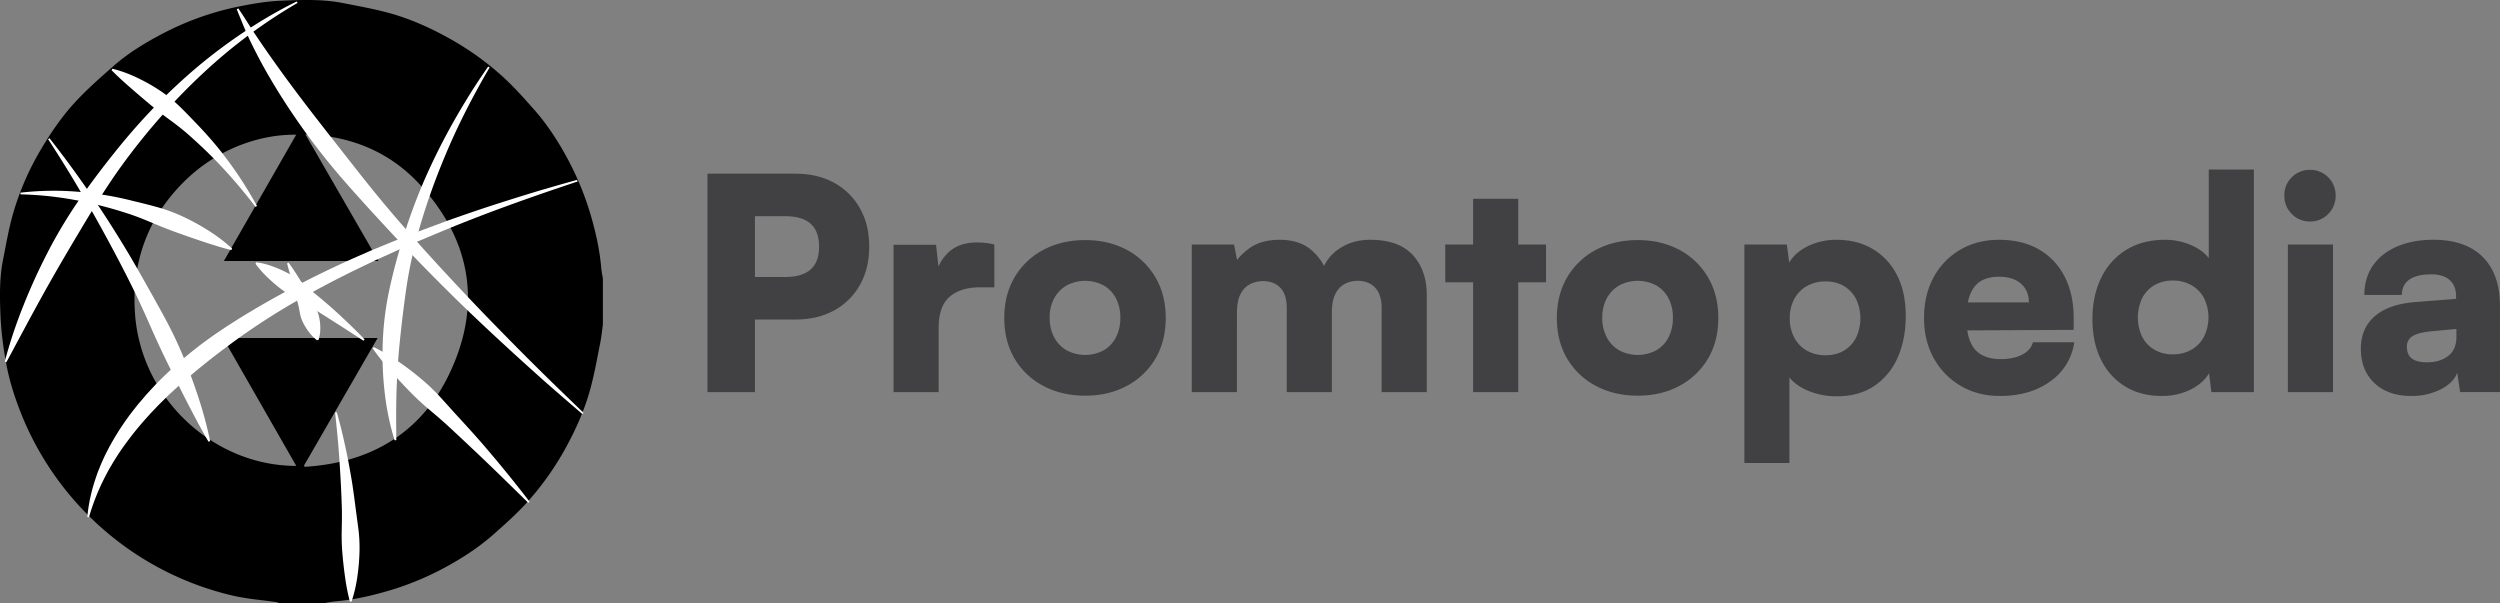 <svg xmlns="http://www.w3.org/2000/svg" viewBox="0 0 2368.07 571.19"><rect x="0" y="0" width="2368.07" height="571.19" fill="#808080" stroke="none"/><defs><style>.cls-1{fill:#fff;}.cls-2{fill:#414042;}</style></defs><title>Asset 4</title><g id="Layer_2" data-name="Layer 2"><g id="Layer_1-2" data-name="Layer 1"><path d="M307.51,571.19H263.86a6.36,6.36,0,0,0-1.66-.81c-13.73-2-27.68-3-41.15-6.06A285.11,285.11,0,0,1,95.28,499.13,286.33,286.33,0,0,1,22.94,398.84c-7.72-18.17-14-36.92-17.41-56.39a325.63,325.63,0,0,1-5-42.19c-.76-17.94-1.23-36,2.28-53.84,2.78-14.07,5.21-28.27,9-42.08a259.9,259.9,0,0,1,28-64.53c9.56-16,20.25-31.29,33-44.82,10.92-11.57,23-22.15,34.94-32.65,13.62-11.93,29-21.37,45-29.8A271.25,271.25,0,0,1,224.83,6.46c13.69-2.82,27.66-5.24,41.59-5.8,19.43-.79,39.05-1.59,58.36,2.22,14.2,2.8,28.5,5.33,42.47,9.08,19.77,5.3,38.46,13.49,56.44,23.38a273.19,273.19,0,0,1,52.6,37.34c10.56,9.63,20.14,20.41,29.63,31.13,12.9,14.58,23.36,30.92,32.49,48.07a277,277,0,0,1,22.32,56c4.15,14.92,7.43,30,8.72,45.48.29,3.53,1.06,7,1.61,10.55V307.6c-.83,5.8-1.39,11.64-2.53,17.37-2.84,14.19-5.34,28.5-9.09,42.46-5.29,19.77-13.51,38.44-23.39,56.43a273.44,273.44,0,0,1-37.33,52.58c-9.63,10.57-20.4,20.14-31.13,29.63-14.57,12.9-30.91,23.36-48,32.48a276.45,276.45,0,0,1-56,22.31c-14.92,4.15-30,7.43-45.47,8.72C314.52,569.87,311,570.64,307.51,571.19ZM280.57,127.6c-35.66-.49-76.15,14.23-106.94,45.17-34.15,34.3-49.2,76.49-45.72,124.71,5.79,80.38,74.86,143.9,152.74,143.84L211.29,320.19h146.4L287.94,441l.72,1.18c61.29-3.7,109.17-31.1,136.28-86.68,31.79-65.2,21.88-127.19-27.26-180.71-28.37-30.9-65.32-46.11-108.43-47.58l69.28,120H212.08Z"/><path class="cls-1" d="M281.88,2.77q-12.11,7-23.74,14.69t-22.83,16a498.22,498.22,0,0,0-42.67,35.63,545.9,545.9,0,0,0-38.73,39.74c-12.3,13.8-23.93,28.19-34.93,43s-21.15,30.29-30.73,46.09l-3.63,5.88-3.56,5.94c-2.45,3.91-4.73,7.93-7.12,11.87l-7.08,11.89-7,11.95q-14,23.93-27.28,48.39c-4.48,8.13-8.82,16.35-13.26,24.55S10.57,334.9,6,343.12l-1.49-.59a461,461,0,0,1,17.81-53.47,562.8,562.8,0,0,1,23.52-51.33A449.88,449.88,0,0,1,75,189.29c10.68-15.52,22.11-30.55,33.87-45.26S133,115.14,146.1,101.58a557.69,557.69,0,0,1,41.24-38.51A505.67,505.67,0,0,1,232.48,29.4q11.72-7.78,23.88-14.82T281.12,1.36Z"/><path class="cls-1" d="M273.38,248.79c3.95,5.37,7.53,11,11,16.62,1.72,2.82,3.42,5.73,5,8.57l2.38,4.41,2.3,4.42c1.49,3,3.3,5.82,4.92,8.76a31.44,31.44,0,0,1,3.42,9.33A51.28,51.28,0,0,1,303.4,311a36.72,36.72,0,0,1-1.63,10.86l-1.53.47a41.47,41.47,0,0,1-7.59-7.8,59.83,59.83,0,0,1-5.32-8.42,33.55,33.55,0,0,1-3.17-9.13c-.63-3.2-1.12-6.46-2-9.58l-2.56-9.38-2.55-9.49c-1.66-6.35-3.47-12.66-5.12-19.09Z"/><path class="cls-1" d="M319,390.55h0l0-.15c4.13,14.51,7.51,29.24,10.47,44.07q2.13,11.13,4,22.33c1.13,7.48,2.19,15,3.11,22.49l3,22.57a143.76,143.76,0,0,1,.89,22.72,202.22,202.22,0,0,1-2.13,22.72A133.29,133.29,0,0,1,333,569.83l-1.6-.05a196.91,196.91,0,0,1-4.46-22.52q-1.6-11.18-2.55-22.31a207.24,207.24,0,0,1-.72-22.29c.15-7.45.35-14.93.1-22.38s-.53-14.91-.93-22.36S322,443,321.5,435.53c-1-14.93-2.47-29.85-4.11-44.81v-.16H319Z"/><path class="cls-1" d="M242.1,196c-9.68-12.59-19.76-24.77-30.5-36.28q-8-8.67-16.47-16.83T177.89,127c-5.88-5.13-12.11-9.87-18.4-14.45s-12.37-9.38-18.32-14.39-11.91-10.07-17.86-15.27-11.88-10.5-17.63-16.41l.79-1.39a122.33,122.33,0,0,1,23,8.33A171.56,171.56,0,0,1,150.7,85.27a130.47,130.47,0,0,1,19,15.12c5.85,5.63,11.43,11.5,17,17.3s11,11.82,16.2,17.94,10.1,12.53,14.85,19a363.34,363.34,0,0,1,25.67,40.49Z"/><path class="cls-1" d="M547.09,171.93c-46.31,15.44-92.33,31.72-137.16,50.82l-16.85,7c-2.82,1.16-5.6,2.35-8.36,3.63l-8.32,3.76-16.62,7.51c-2.78,1.23-5.52,2.54-8.26,3.86l-8.22,3.94q-32.9,15.74-64.45,33.82A645.52,645.52,0,0,0,218.19,326L211,331.35c-2.39,1.83-4.8,3.63-7.16,5.48-4.77,3.66-9.45,7.42-14.1,11.2-2.35,1.87-4.63,3.82-6.94,5.72l-6.83,5.84q-6.81,5.85-13.35,12c-4.42,4-8.58,8.3-12.84,12.49l-6.18,6.47c-1.05,1.07-2,2.18-3,3.3l-3,3.32a305.57,305.57,0,0,0-22.17,28.06l-2.55,3.69-2.4,3.77c-.8,1.26-1.62,2.51-2.4,3.78s-1.53,2.57-2.29,3.85c-3.11,5.12-5.87,10.43-8.52,15.82a211.32,211.32,0,0,0-13,33.81l-1.57-.29a160.18,160.18,0,0,1,7.8-36.28L92,449l.8-2.21.88-2.16c1.17-2.89,2.31-5.8,3.64-8.63.64-1.42,1.27-2.85,1.94-4.26s1.41-2.79,2.12-4.18l2.14-4.17,2.29-4.09a245.69,245.69,0,0,1,20.85-31.14l2.91-3.68c1-1.23,1.94-2.45,3-3.62l6.09-7.12c4.22-4.58,8.4-9.22,12.82-13.63A386.5,386.5,0,0,1,209.07,313c20.55-13.8,41.9-26.19,63.54-37.88s43.79-22.37,66.22-32.3l8.43-3.67c2.81-1.23,5.62-2.46,8.47-3.59l17-7,8.51-3.48c2.82-1.18,5.69-2.29,8.56-3.35L407,215.31l17.21-6.39q8.64-3.07,17.32-6.06,17.36-6,34.82-11.55t35-10.84q17.58-5.19,35.25-10.07Z"/><path class="cls-1" d="M463.81,63.87q-5.9,10-11.47,20.24c-3.75,6.78-7.35,13.63-10.87,20.53-7,13.8-13.54,27.82-19.5,42.06s-11.51,28.62-16.44,43.2-9.36,29.32-13,44.19A425.17,425.17,0,0,0,384,279.21q-3.12,22.69-5.4,45.42c-1.53,15.17-2.48,30.43-3,45.77-.23,7.67-.33,15.37-.35,23.1s.12,15.5.14,23.34V417h-1.6v.13a250.05,250.05,0,0,1-9.5-46.21,311.71,311.71,0,0,1-1.7-47.34,287.09,287.09,0,0,1,5.75-47c3.25-15.46,7.29-30.72,11.77-45.76s9.64-29.92,15.37-44.52,12.21-28.86,19.17-42.87,14.49-27.69,22.44-41.1c4-6.69,8.06-13.34,12.28-19.89s8.59-13,13-19.37Z"/><path class="cls-1" d="M19.34,182.51a274.79,274.79,0,0,1,52.82-1q13.23,1,26.4,3.12T124.65,190c8.63,2.09,17.28,4.18,25.85,6.64a156.21,156.21,0,0,1,24.88,9.52,213.57,213.57,0,0,1,23.25,13,155.09,155.09,0,0,1,21.26,16.29l-.76,1.41c-8.77-2.11-17.12-4.8-25.4-7.51s-16.43-5.59-24.53-8.47c-4-1.45-8.07-2.94-12.06-4.5s-7.94-3.22-11.92-4.85c-7.9-3.36-15.89-6.59-24.06-9.25s-16.43-5.1-24.77-7.22-16.75-4.06-25.25-5.6a325.43,325.43,0,0,0-51.72-5.37Z"/><path class="cls-1" d="M500.44,476.33C488,464.17,475.7,452,463.17,440q-9.35-9-18.82-17.89t-18.93-17.71c-6.35-5.86-12.95-11.45-19.53-17S393,375.9,387,369.7s-11.88-12.54-17.6-19.09A223.92,223.92,0,0,1,353,330l1-1.23c16.05,7.9,30.41,18.07,43.88,29.19a195.78,195.78,0,0,1,19,18c5.91,6.44,11.68,13,17.59,19.4s11.76,12.86,17.54,19.37,11.4,13.17,17,19.81c11.15,13.37,22.1,26.88,32.63,40.73Z"/><path class="cls-1" d="M344.32,322.75c-8.89-5.7-17.66-11.5-26.53-17.11s-17.69-11.22-26.53-16.77c-2.21-1.38-4.48-2.68-6.76-3.95l-6.89-3.78a90.52,90.52,0,0,1-13-8.61c-4.08-3.25-8-6.69-11.85-10.4A93.5,93.5,0,0,1,242,249.82l.82-1.37a73.52,73.52,0,0,1,16,4.1,113,113,0,0,1,14.64,6.61,77,77,0,0,1,13.17,8.95l1.58,1.33.39.33.31.28.73.64,3,2.63c2,1.74,4,3.48,6.08,5.15q12.33,10,24,20.84c7.75,7.22,15.36,14.55,22.66,22.21Z"/><path class="cls-1" d="M46.87,130.92q6.08,7.72,12,15.55T70.56,162.3c7.68,10.6,15.15,21.46,22.44,32.33s14.34,22,21.25,33.18,13.5,22.54,20,34a5.58,5.58,0,0,1,.73,2.57v.36h0l-.73-2.93,10.37,18.47q5.19,9.24,10.27,18.55t9.71,18.85q4.62,9.54,8.69,19.33c5.42,13.06,10.39,26.3,14.74,39.77a367.5,367.5,0,0,1,11,41.07l-1.5.57c-7.22-12.27-13.73-24.74-20.17-37.21s-12.67-25-18.82-37.53q-4.6-9.41-9-18.91c-2.92-6.34-5.75-12.72-8.57-19.11s-5.69-12.77-8.64-19.1-6-12.62-9.13-18.88l-.15-.3a5.65,5.65,0,0,1-.59-2.64h0l.74,2.94c-5.81-11.65-11.83-23.2-18-34.69s-12.42-22.91-18.89-34.23S73.28,176.18,66.48,165s-13.77-22.2-20.91-33.16Z"/><path class="cls-1" d="M551.61,392.19q-12-10.31-24-20.71t-23.69-21q-23.58-21.17-46.68-42.89T411.8,263.31q-22.37-22.55-44-45.8c-14.4-15.54-28.74-31.16-42.68-47.17s-27.08-32.73-39.39-50.07a631.27,631.27,0,0,1-34.3-53.82c-5.23-9.27-10.11-18.75-14.74-28.33q-1.69-3.61-3.34-7.25c-1-2.46-2.1-4.9-3.1-7.37-2-4.92-4.05-9.83-6-14.78L225.76,8c3,4.4,5.85,8.84,8.69,13.27,1.44,2.21,2.82,4.45,4.22,6.67s2.91,4.38,4.39,6.55c5.83,8.75,11.87,17.34,17.94,25.88,12.17,17.07,24.76,33.81,37.6,50.36s25.78,33,38.76,49.51,26.2,32.84,40,48.71,27.84,31.56,42.13,47,28.73,30.8,43.41,45.91,29.45,30.17,44.45,45Q518.58,358,529.94,369t22.75,22Z"/><path class="cls-2" d="M715.11,164.52V371.44h-45V164.52Zm38.3,138.13H704V262.39h39.41q16.37,0,24.42-7.13t8-21.67q0-14.55-8-21.68t-24.42-7.13H704V164.52h49.4q21.09,0,36.77,8.67a61.87,61.87,0,0,1,24.42,24.18q8.74,15.52,8.74,36.22T814.6,269.8A61.8,61.8,0,0,1,790.18,294Q774.49,302.65,753.41,302.65Z"/><path class="cls-2" d="M941.85,231.63v40.54h-13.6q-18.32,0-28.73,8.95t-10.4,29.64v60.68H846.38V231.91h40.24L890,261.83h-3.89a41.47,41.47,0,0,1,12.63-23.07q9.85-9.09,26.78-9.09a76.14,76.14,0,0,1,7.91.42A61.39,61.39,0,0,1,941.85,231.63Z"/><path class="cls-2" d="M951.28,301.25q0-22.08,9.86-38.72a68.15,68.15,0,0,1,27.19-25.87q17.34-9.22,39.55-9.23t39.41,9.23a68.46,68.46,0,0,1,27.06,25.87q9.86,16.64,9.85,38.72t-9.85,38.59a68.71,68.71,0,0,1-27.06,25.72q-17.2,9.24-39.41,9.23t-39.55-9.23a68.4,68.4,0,0,1-27.19-25.72Q951.29,323.34,951.28,301.25Zm43-.28a38.56,38.56,0,0,0,4.3,18.6,30.74,30.74,0,0,0,11.8,12.3,37.47,37.47,0,0,0,35,0,29.82,29.82,0,0,0,11.65-12.3,39.58,39.58,0,0,0,4.17-18.6,38.71,38.71,0,0,0-4.17-18.45,30.09,30.09,0,0,0-11.65-12.17,37.47,37.47,0,0,0-35,0,31.05,31.05,0,0,0-11.8,12.17A37.71,37.71,0,0,0,994.3,301Z"/><path class="cls-2" d="M1171.64,371.44H1128.9V231.63h40l4.71,24-4.44-5q4.17-8.38,15-15.94t28-7.55q18.31,0,29.42,9.23A54.05,54.05,0,0,1,1258,260.43h-6.66a39.6,39.6,0,0,1,16.1-24.05q12.77-9.23,30.53-9.23,26.91,0,40.24,14.4T1351.48,280v91.44h-42.74V292q0-13.14-6.24-19.58T1286,266a26.67,26.67,0,0,0-11.65,2.66,20.85,20.85,0,0,0-9.16,9.22q-3.62,6.59-3.61,18.6v74.94h-42.74V292q0-13.14-6.1-19.44t-16.38-6.29a27.56,27.56,0,0,0-11.79,2.66,20.67,20.67,0,0,0-9.3,9.22q-3.62,6.58-3.61,18.32Z"/><path class="cls-2" d="M1369,231.63h95.47v35.79H1369Zm69.11,139.81h-42.74V188.29h42.74Z"/><path class="cls-2" d="M1474.7,301.25q0-22.08,9.86-38.72a68.15,68.15,0,0,1,27.19-25.87q17.34-9.22,39.55-9.23t39.41,9.23a68.46,68.46,0,0,1,27.06,25.87q9.86,16.64,9.85,38.72t-9.85,38.59a68.71,68.71,0,0,1-27.06,25.72q-17.2,9.24-39.41,9.23t-39.55-9.23a68.4,68.4,0,0,1-27.19-25.72Q1474.71,323.34,1474.7,301.25Zm43-.28a38.56,38.56,0,0,0,4.3,18.6,30.74,30.74,0,0,0,11.8,12.3,37.47,37.47,0,0,0,35,0,29.82,29.82,0,0,0,11.65-12.3,39.58,39.58,0,0,0,4.17-18.6,38.71,38.71,0,0,0-4.17-18.45,30.09,30.09,0,0,0-11.65-12.17,37.47,37.47,0,0,0-35,0,31.05,31.05,0,0,0-11.8,12.17A37.71,37.71,0,0,0,1517.72,301Z"/><path class="cls-2" d="M1652.32,438.54V231.63h40.24l2.22,17.05q5.84-9.78,18-15.65a61.22,61.22,0,0,1,26.92-5.88q19.42,0,34.14,8.67a60,60,0,0,1,23,24.75q8.33,16.08,8.33,38.73,0,22.08-7.63,39.28a61.81,61.81,0,0,1-22.21,27q-14.57,9.79-35.38,9.79a69.33,69.33,0,0,1-26.64-5q-12.23-5-18.32-12.86v81.08Zm43-137a38,38,0,0,0,4.3,18.32,30.47,30.47,0,0,0,11.93,12.3,35.09,35.09,0,0,0,17.63,4.33q10.26,0,17.62-4.47a30.36,30.36,0,0,0,11.38-12.3,43.1,43.1,0,0,0,0-36.35,30.45,30.45,0,0,0-11.38-12.31q-7.36-4.47-17.62-4.47a35.19,35.19,0,0,0-17.63,4.33,30.77,30.77,0,0,0-11.93,12.17A37.71,37.71,0,0,0,1695.34,301.53Z"/><path class="cls-2" d="M1894.33,375.07q-20.82,0-37-9.51a68.31,68.31,0,0,1-25.54-26.14q-9.3-16.64-9.29-38.17,0-21.81,9-38.44a66.7,66.7,0,0,1,25.11-26.15q16.1-9.49,36.91-9.51,21.93,0,37.75,9.09A61.7,61.7,0,0,1,1955.66,262q8.6,16.63,8.6,39.56v10.91l-119.33.56.55-26.57h76.32q0-11.18-7.49-17.75t-20.54-6.57q-10.82,0-17.62,4.19t-10.13,13q-3.33,8.81-3.33,22.51,0,19.57,7.91,28.94t24.56,9.37q12.21,0,20.26-4.2t10.27-11.74h39.13a54.36,54.36,0,0,1-22.76,37.05Q1922.92,375.07,1894.33,375.07Z"/><path class="cls-2" d="M2047.8,375.07q-20,0-34.69-8.95a60.56,60.56,0,0,1-22.9-25.3q-8.19-16.36-8.18-38.45,0-22.37,8.32-39.29a63,63,0,0,1,23.73-26.42q15.4-9.49,36.5-9.51a61.67,61.67,0,0,1,24.28,4.76q11.23,4.76,17.35,12.58V160.61h42.73V371.44H2094.7l-2.22-17.9q-5.55,9.51-17.62,15.52A59.85,59.85,0,0,1,2047.8,375.07Zm10.27-39.42a35.06,35.06,0,0,0,17.62-4.34,30.49,30.49,0,0,0,11.94-12.3,41.45,41.45,0,0,0,0-36.77,30.7,30.7,0,0,0-11.94-12.16,35.06,35.06,0,0,0-17.62-4.34,33.61,33.61,0,0,0-17.49,4.47,30.09,30.09,0,0,0-11.51,12.31,43,43,0,0,0,0,36.35,30,30,0,0,0,11.51,12.3A33.42,33.42,0,0,0,2058.07,335.65Z"/><path class="cls-2" d="M2188.23,209.82a23.52,23.52,0,0,1-17.35-7.13,23.9,23.9,0,0,1-7.07-17.48,23.41,23.41,0,0,1,7.07-17.33,23.75,23.75,0,0,1,17.35-7,24,24,0,0,1,24.15,24.33,23.87,23.87,0,0,1-7.08,17.48A23.2,23.2,0,0,1,2188.23,209.82Zm-21.09,161.62V231.63h42.74V371.44Z"/><path class="cls-2" d="M2284,375.07q-21.93,0-34.83-12.16t-12.91-32.58q0-19.29,13.18-30.76t38.16-13.42l38.86-3.07v-2.24a22.16,22.16,0,0,0-2.78-11.6,17.57,17.57,0,0,0-7.91-7,30.61,30.61,0,0,0-12.9-2.38q-13.6,0-20.68,5t-7.08,14.54h-35.52q0-15.93,8-27.68t22.9-18.17q14.83-6.43,34.55-6.44,20.25,0,34.27,7.27a49.29,49.29,0,0,1,21.37,21.25q7.35,14,7.36,34.12v81.65h-37.75L2327.55,353q-3.33,9.51-15.68,15.8A60.64,60.64,0,0,1,2284,375.07Zm15-31.88q12.21,0,20-6t7.78-18V311.6l-21.65,2q-13.89,1.11-19.57,4.61a11.27,11.27,0,0,0-5.69,10.21q0,7.55,4.72,11.18T2299,343.19Z"/></g></g></svg>